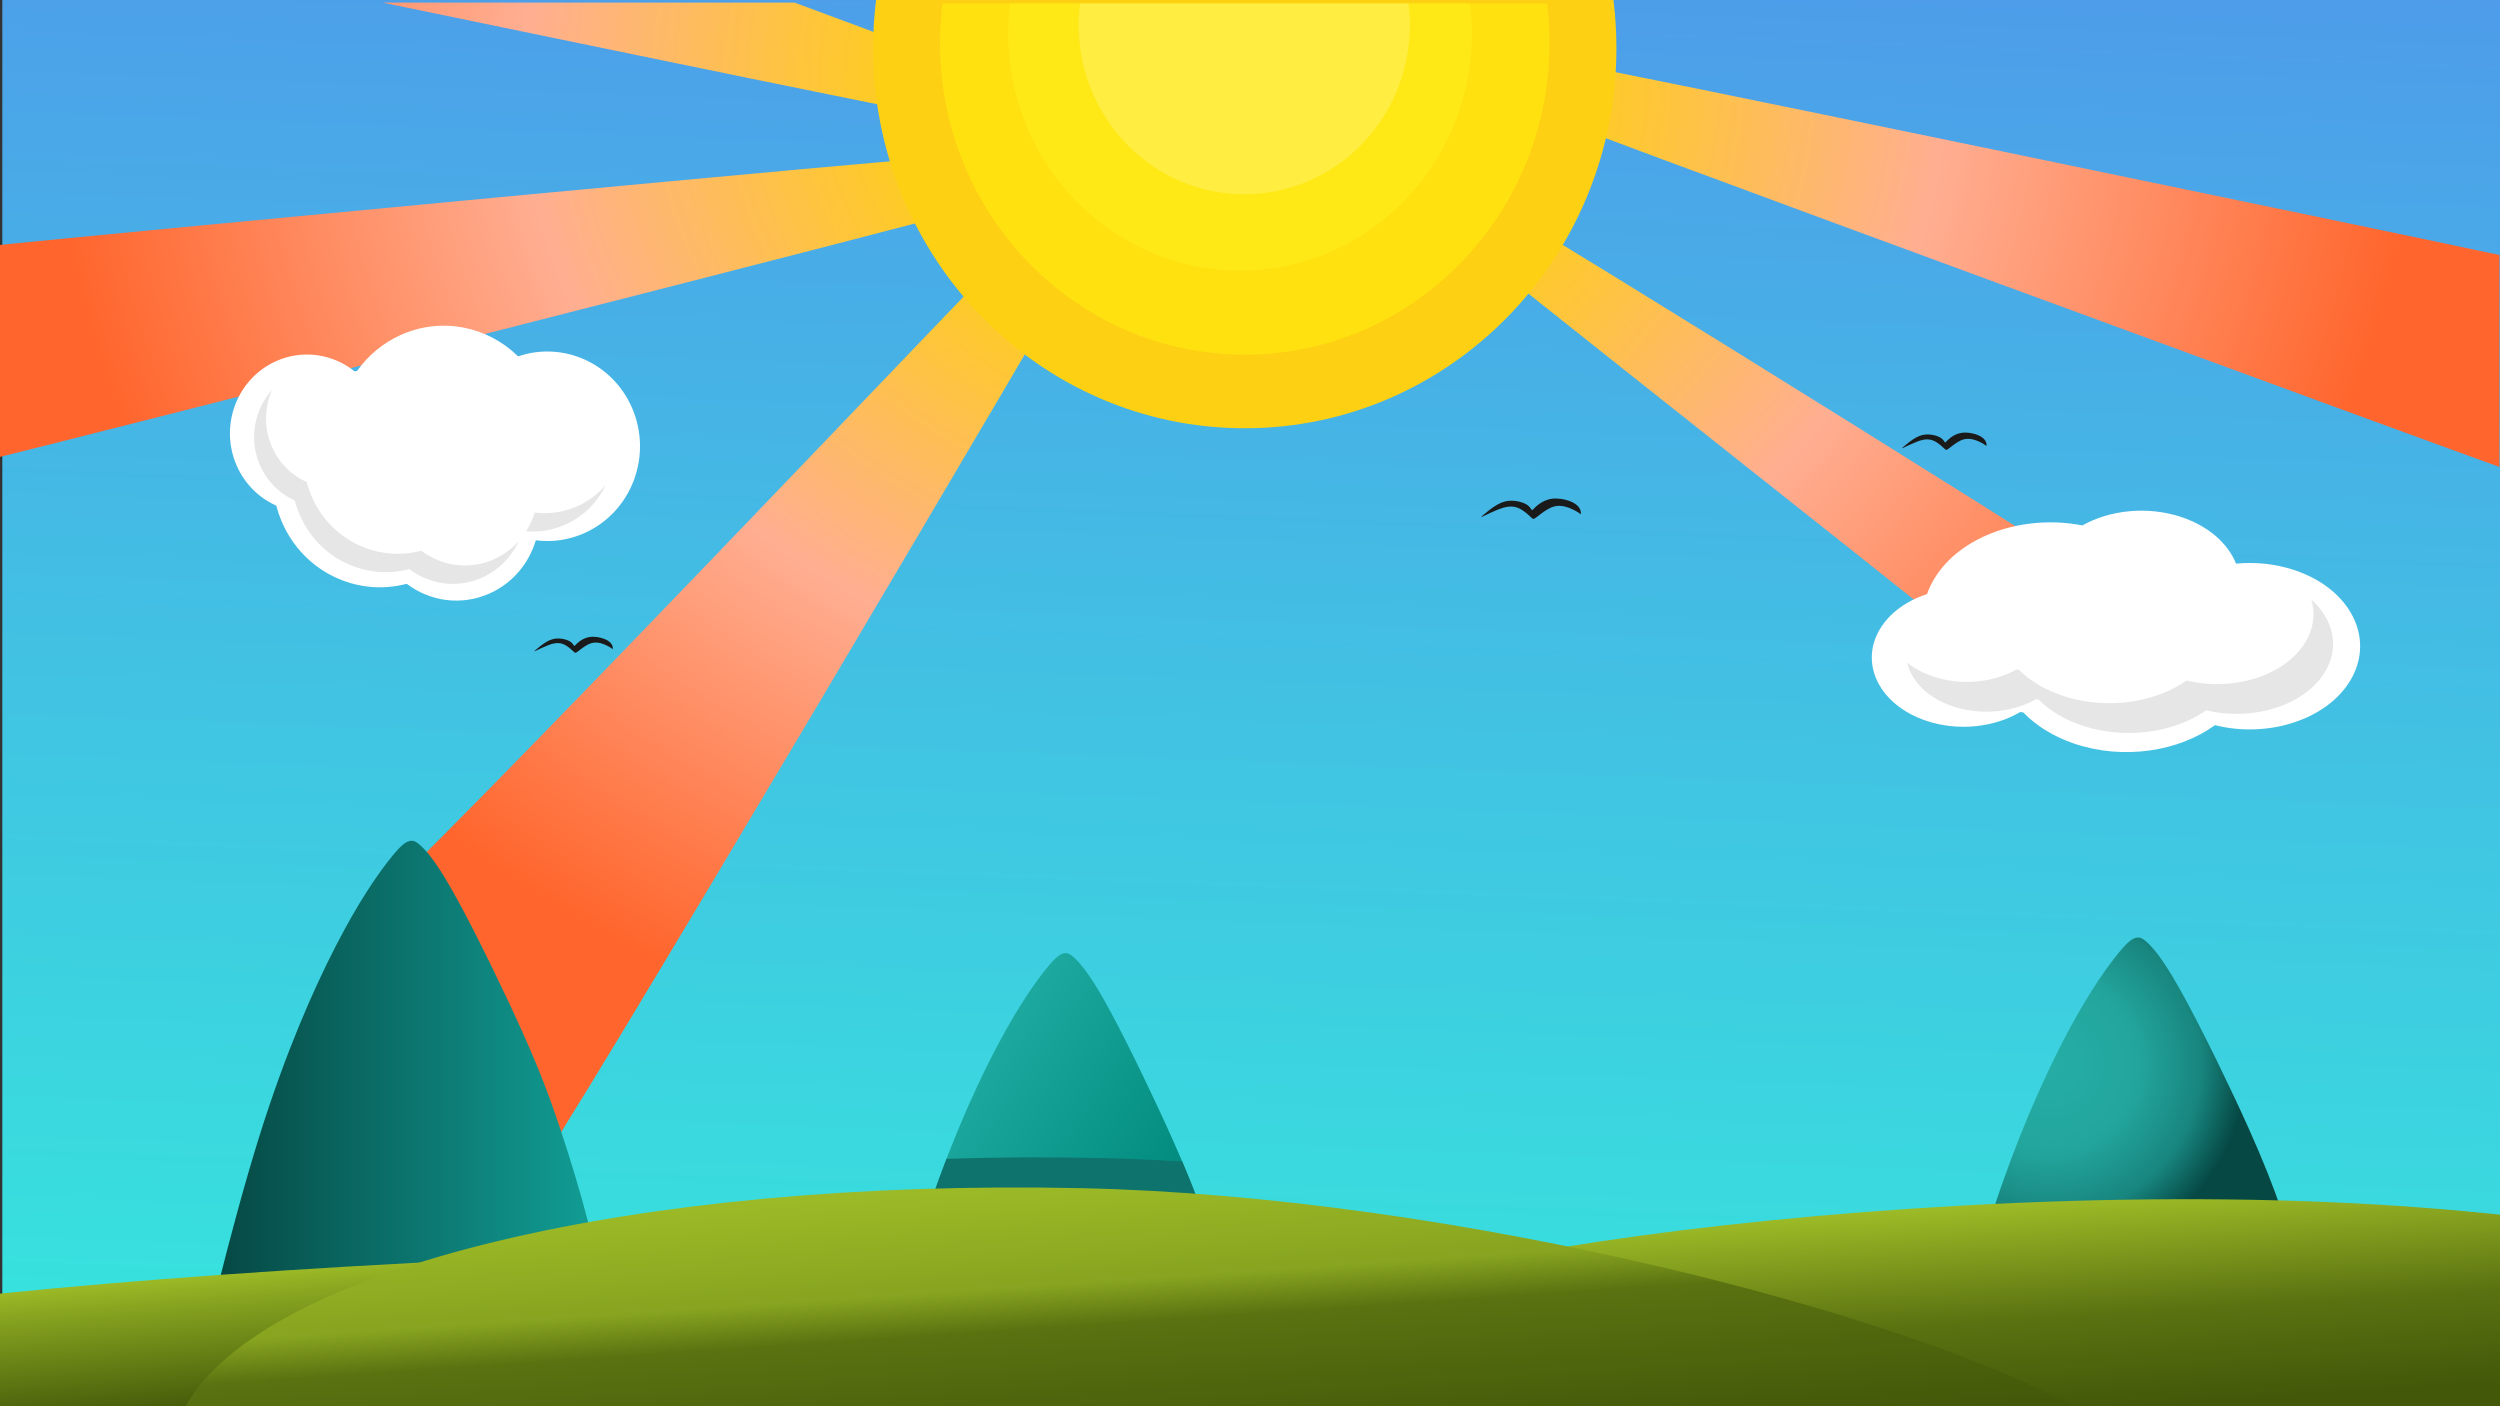 <?xml version="1.0" encoding="UTF-8" standalone="no"?>
<!-- Generator: Adobe Illustrator 15.0.0, SVG Export Plug-In . SVG Version: 6.00 Build 0)  -->

<svg
   xmlns:dc="http://purl.org/dc/elements/1.1/"
   xmlns:cc="http://creativecommons.org/ns#"
   xmlns:rdf="http://www.w3.org/1999/02/22-rdf-syntax-ns#"
   xmlns:svg="http://www.w3.org/2000/svg"
   xmlns="http://www.w3.org/2000/svg"
   xmlns:xlink="http://www.w3.org/1999/xlink"
   xmlns:sodipodi="http://sodipodi.sourceforge.net/DTD/sodipodi-0.dtd"
   xmlns:inkscape="http://www.inkscape.org/namespaces/inkscape"
   version="1.1"
   id="svg3309"
   x="0px"
   y="0px"
   width="1280px"
   height="720px"
   viewBox="0 0 1280 720"
   enable-background="new 0 0 1280 720"
   xml:space="preserve"
   inkscape:version="0.48.2 r9819"
   sodipodi:docname="background.svg"><rect x="0" y="0" width="1280" height="720" fill="#333333" stroke="none"/><defs
   id="defs206"><linearGradient
     gradientTransform="matrix(1,0,0,-1,-205.999,425)"
     y2="460.567"
     x2="861.231"
     y1="-330.328"
     x1="830.765"
     gradientUnits="userSpaceOnUse"
     id="rect3451_1_">
		<stop
   id="stop5"
   style="stop-color:#35e8dc;stop-opacity:1;"
   offset="0" />
		
		<stop
   id="stop9"
   style="stop-color:#4e9bea;stop-opacity:1;"
   offset="1" />
	</linearGradient><radialGradient
     gradientUnits="userSpaceOnUse"
     gradientTransform="matrix(1,0,0,-1,-205.999,425)"
     r="1140.114"
     cy="128.131"
     cx="845.848"
     id="path3453_1_">
		<stop
   id="stop13"
   style="stop-color:#fdd013;stop-opacity:1;"
   offset="0" />
		<stop
   id="stop15"
   style="stop-color:#fdd013;stop-opacity:1;"
   offset="0.25" />
		<stop
   id="stop17"
   style="stop-color:#ffae91;stop-opacity:1;"
   offset="0.6" />
		<stop
   id="stop19"
   style="stop-color:#ff652c;stop-opacity:1;"
   offset="1" />
	</radialGradient><linearGradient
     gradientTransform="matrix(1,0,0,-1,-205.999,425)"
     y2="-218.946"
     x2="320.684"
     y1="-295.082"
     x1="327.181"
     gradientUnits="userSpaceOnUse"
     id="path3455_1_">
		<stop
   id="stop23"
   style="stop-color:#435809"
   offset="0" />
		<stop
   id="stop25"
   style="stop-color:#85A11F"
   offset="0.702" />
		<stop
   id="stop27"
   style="stop-color:#A7C62A"
   offset="1" />
	</linearGradient><linearGradient
     gradientTransform="matrix(1,0,0,-1,-205.999,425)"
     y2="-180.837"
     x2="1249.283"
     y1="-297.334"
     x1="1256.873"
     gradientUnits="userSpaceOnUse"
     id="path3457_1_">
		<stop
   id="stop31"
   style="stop-color:#435809"
   offset="0" />
		<stop
   id="stop33"
   style="stop-color:#5B7211"
   offset="0.412" />
		<stop
   id="stop35"
   style="stop-color:#A7C62A"
   offset="1" />
	</linearGradient><linearGradient
     gradientTransform="matrix(1,0,0,-1,-205.999,425)"
     y2="-149.37"
     x2="774.384"
     y1="-323.714"
     x1="786.196"
     gradientUnits="userSpaceOnUse"
     id="path3459_1_">
		<stop
   id="stop39"
   style="stop-color:#435809"
   offset="0" />
		<stop
   id="stop41"
   style="stop-color:#5B7211"
   offset="0.412" />
		<stop
   id="stop43"
   style="stop-color:#85A11F"
   offset="0.529" />
		<stop
   id="stop45"
   style="stop-color:#88A420"
   offset="0.541" />
		<stop
   id="stop47"
   style="stop-color:#A7C62A"
   offset="1" />
	</linearGradient><linearGradient
     gradientTransform="matrix(1,0,0,-1,-205.999,425)"
     y2="-114.726"
     x2="508.744"
     y1="-114.726"
     x1="317.753"
     gradientUnits="userSpaceOnUse"
     id="path3463_1_">
		<stop
   id="stop52"
   style="stop-color:#064844"
   offset="0" />
		<stop
   id="stop54"
   style="stop-color:#119D94"
   offset="1" />
	</linearGradient><linearGradient
     gradientTransform="matrix(1,0,0,-1,-205.999,425)"
     y2="-97.112"
     x2="683.41"
     y1="-176.073"
     x1="798.599"
     gradientUnits="userSpaceOnUse"
     id="path3465_1_">
		<stop
   id="stop58"
   style="stop-color:#038D80"
   offset="0" />
		<stop
   id="stop60"
   style="stop-color:#23B0A7"
   offset="1" />
	</linearGradient><radialGradient
     gradientUnits="userSpaceOnUse"
     gradientTransform="matrix(1,0,0,-1,-205.999,425)"
     r="100.438"
     cy="-114.459"
     cx="1255.45"
     id="path3467_1_">
		<stop
   id="stop64"
   style="stop-color:#25AEA6"
   offset="0" />
		<stop
   id="stop66"
   style="stop-color:#22A59D"
   offset="0.451" />
		<stop
   id="stop68"
   style="stop-color:#18867F"
   offset="0.769" />
		<stop
   id="stop70"
   style="stop-color:#064844"
   offset="1" />
	</radialGradient><defs
     id="defs73">
		<filter
   height="397.025"
   width="1017.292"
   y="1.32"
   x="128.669"
   filterUnits="userSpaceOnUse"
   id="Adobe_OpacityMaskFilter">
			<feColorMatrix
   id="feColorMatrix76"
   values="1 0 0 0 0  0 1 0 0 0  0 0 1 0 0  0 0 0 1 0"
   type="matrix" />
		</filter>
	</defs><mask
     id="id0"
     height="397.025"
     width="1017.292"
     y="1.32"
     x="128.669"
     maskUnits="userSpaceOnUse">
		
			<radialGradient
   gradientUnits="userSpaceOnUse"
   gradientTransform="matrix(1 0 0 -1 -205.999 425)"
   r="561.918"
   cy="610.42"
   cx="-571.648"
   id="rect3323_1_">
			<stop
   id="stop80"
   style="stop-color:#FFFFFF"
   offset="0" />
			<stop
   id="stop82"
   style="stop-color:#FFFFFF;stop-opacity:0.502"
   offset="0.702" />
			<stop
   id="stop84"
   style="stop-color:#FFFFFF;stop-opacity:0"
   offset="1" />
		</radialGradient>
		
			<rect
   height="397.084"
   width="1017.35"
   filter="url(#Adobe_OpacityMaskFilter)"
   fill="url(#rect3323_1_)"
   y="1.291"
   x="128.642"
   id="rect3323" />
	</mask><defs
     id="defs88">
		<filter
   height="50.203"
   width="190.992"
   y="603.164"
   x="111.754"
   filterUnits="userSpaceOnUse"
   id="Adobe_OpacityMaskFilter_1_">
			<feColorMatrix
   id="feColorMatrix91"
   values="1 0 0 0 0  0 1 0 0 0  0 0 1 0 0  0 0 0 1 0"
   type="matrix" />
		</filter>
	</defs><mask
     id="id2"
     height="50.203"
     width="190.992"
     y="603.164"
     x="111.754"
     maskUnits="userSpaceOnUse">
		
			<linearGradient
   gradientTransform="matrix(1 0 0 -1 -205.999 425)"
   y2="994.933"
   x2="1524.299"
   y1="-282.207"
   x1="1733.649"
   gradientUnits="userSpaceOnUse"
   id="rect3331_1_">
			<stop
   id="stop95"
   style="stop-color:#FFFFFF"
   offset="0" />
			<stop
   id="stop97"
   style="stop-color:#FFFFFF;stop-opacity:0"
   offset="1" />
		</linearGradient>
		
			<rect
   height="1169.521"
   width="2622.5"
   filter="url(#Adobe_OpacityMaskFilter_1_)"
   fill="url(#rect3331_1_)"
   y="-516.121"
   x="111.725"
   id="rect3331" />
	</mask><linearGradient
     gradientTransform="matrix(1,0,0,-1,-205.999,425)"
     y2="-203.266"
     x2="1733.87"
     y1="-203.266"
     x1="1524.08"
     gradientUnits="userSpaceOnUse"
     id="path3471_1_">
		<stop
   id="stop101"
   style="stop-color:#064844"
   offset="0" />
		<stop
   id="stop103"
   style="stop-color:#119D94"
   offset="1" />
	</linearGradient><defs
     id="defs106">
		<filter
   height="112.021"
   width="947.83"
   y="607.481"
   x="113.611"
   filterUnits="userSpaceOnUse"
   id="Adobe_OpacityMaskFilter_2_">
			<feColorMatrix
   id="feColorMatrix109"
   values="1 0 0 0 0  0 1 0 0 0  0 0 1 0 0  0 0 0 1 0"
   type="matrix" />
		</filter>
	</defs><mask
     id="id4"
     height="112.021"
     width="947.83"
     y="607.481"
     x="113.611"
     maskUnits="userSpaceOnUse">
		
			<linearGradient
   gradientTransform="matrix(1 0 0 -1 -205.999 425)"
   y2="-282.805"
   x2="792.476"
   y1="-194.182"
   x1="794.564"
   gradientUnits="userSpaceOnUse"
   id="rect3339_1_">
			<stop
   id="stop113"
   style="stop-color:#FFFFFF"
   offset="0" />
			<stop
   id="stop115"
   style="stop-color:#FFFFFF;stop-opacity:0"
   offset="1" />
		</linearGradient>
		
			<rect
   height="114.382"
   width="950.192"
   filter="url(#Adobe_OpacityMaskFilter_2_)"
   fill="url(#rect3339_1_)"
   y="606.302"
   x="112.426"
   id="rect3339" />
	</mask><defs
     id="defs119">
		<filter
   height="75.077"
   width="235.868"
   y="644.124"
   x="0"
   filterUnits="userSpaceOnUse"
   id="Adobe_OpacityMaskFilter_3_">
			<feColorMatrix
   id="feColorMatrix122"
   values="1 0 0 0 0  0 1 0 0 0  0 0 1 0 0  0 0 0 1 0"
   type="matrix" />
		</filter>
	</defs><mask
     id="id6"
     height="75.077"
     width="235.868"
     y="644.124"
     x="0"
     maskUnits="userSpaceOnUse">
		
			<linearGradient
   gradientTransform="matrix(1 0 0 -1 -205.999 425)"
   y2="-276.182"
   x2="323.933"
   y1="-237.142"
   x1="323.933"
   gradientUnits="userSpaceOnUse"
   id="rect3347_1_">
			<stop
   id="stop126"
   style="stop-color:#FFFFFF"
   offset="0" />
			<stop
   id="stop128"
   style="stop-color:#FFFFFF;stop-opacity:0"
   offset="1" />
		</linearGradient>
		
			<rect
   height="77.438"
   width="238.23"
   filter="url(#Adobe_OpacityMaskFilter_3_)"
   fill="url(#rect3347_1_)"
   y="642.943"
   x="-1.182"
   id="rect3347" />
	</mask><defs
     id="defs132">
		<filter
   height="106.017"
   width="470.288"
   y="613.535"
   x="809.713"
   filterUnits="userSpaceOnUse"
   id="Adobe_OpacityMaskFilter_4_">
			<feColorMatrix
   id="feColorMatrix135"
   values="1 0 0 0 0  0 1 0 0 0  0 0 1 0 0  0 0 0 1 0"
   type="matrix" />
		</filter>
	</defs><mask
     id="id8"
     height="106.017"
     width="470.288"
     y="613.535"
     x="809.713"
     maskUnits="userSpaceOnUse">
		
			<linearGradient
   gradientTransform="matrix(1 0 0 -1 -205.999 425)"
   y2="-327.134"
   x2="1295.451"
   y1="-155.954"
   x1="1206.261"
   gradientUnits="userSpaceOnUse"
   id="rect3355_1_">
			<stop
   id="stop139"
   style="stop-color:#FFFFFF"
   offset="0" />
			<stop
   id="stop141"
   style="stop-color:#FFFFFF;stop-opacity:0"
   offset="1" />
		</linearGradient>
		
			<rect
   height="108.378"
   width="472.65"
   filter="url(#Adobe_OpacityMaskFilter_4_)"
   fill="url(#rect3355_1_)"
   y="612.355"
   x="808.532"
   id="rect3355" />
	</mask><defs
     id="defs146">
		<filter
   height="22.411"
   width="148.335"
   y="593.806"
   x="1019.791"
   filterUnits="userSpaceOnUse"
   id="Adobe_OpacityMaskFilter_5_">
			<feColorMatrix
   id="feColorMatrix149"
   values="1 0 0 0 0  0 1 0 0 0  0 0 1 0 0  0 0 0 1 0"
   type="matrix" />
		</filter>
	</defs><mask
     id="id10"
     height="22.411"
     width="148.335"
     y="593.806"
     x="1019.791"
     maskUnits="userSpaceOnUse">
		
			<linearGradient
   gradientTransform="matrix(1 0 0 -1 -205.999 425)"
   y2="-158.726"
   x2="1293.313"
   y1="-201.293"
   x1="1306.603"
   gradientUnits="userSpaceOnUse"
   id="rect3363_1_">
			<stop
   id="stop153"
   style="stop-color:#FFFFFF"
   offset="0" />
			<stop
   id="stop155"
   style="stop-color:#FFFFFF;stop-opacity:0"
   offset="1" />
		</linearGradient>
		
			<rect
   height="24.774"
   width="150.696"
   filter="url(#Adobe_OpacityMaskFilter_5_)"
   fill="url(#rect3363_1_)"
   y="592.624"
   x="1018.611"
   id="rect3363" />
	</mask><radialGradient
     gradientUnits="userSpaceOnUse"
     gradientTransform="matrix(1,0,0,-1,-205.999,425)"
     r="56.367"
     cy="-157.6"
     cx="1212.44"
     id="path3481_1_">
		<stop
   id="stop159"
   style="stop-color:#25AEA6"
   offset="0" />
		<stop
   id="stop161"
   style="stop-color:#157B75"
   offset="0.012" />
		<stop
   id="stop163"
   style="stop-color:#064844"
   offset="1" />
	</radialGradient><defs
     id="defs169">
		<filter
   height="75.077"
   width="206.149"
   y="644.924"
   x="29.718"
   filterUnits="userSpaceOnUse"
   id="Adobe_OpacityMaskFilter_6_">
			<feColorMatrix
   id="feColorMatrix172"
   values="1 0 0 0 0  0 1 0 0 0  0 0 1 0 0  0 0 0 1 0"
   type="matrix" />
		</filter>
	</defs><mask
     id="id12"
     height="75.077"
     width="206.149"
     y="644.924"
     x="29.718"
     maskUnits="userSpaceOnUse">
		
			<linearGradient
   gradientTransform="matrix(1 0 0 -1 -205.999 425)"
   y2="-238.966"
   x2="321.153"
   y1="-275.959"
   x1="356.432"
   gradientUnits="userSpaceOnUse"
   id="rect3371_1_">
			<stop
   id="stop176"
   style="stop-color:#FFFFFF"
   offset="0" />
			<stop
   id="stop178"
   style="stop-color:#FFFFFF;stop-opacity:0"
   offset="1" />
		</linearGradient>
		
			<rect
   height="77.438"
   width="208.511"
   filter="url(#Adobe_OpacityMaskFilter_6_)"
   fill="url(#rect3371_1_)"
   y="643.743"
   x="28.538"
   id="rect3371" />
	</mask><defs
     id="defs182">
		<filter
   height="81.377"
   width="470.288"
   y="638.175"
   x="809.713"
   filterUnits="userSpaceOnUse"
   id="Adobe_OpacityMaskFilter_7_">
			<feColorMatrix
   id="feColorMatrix185"
   values="1 0 0 0 0  0 1 0 0 0  0 0 1 0 0  0 0 0 1 0"
   type="matrix" />
		</filter>
	</defs><mask
     id="id14"
     height="81.377"
     width="470.288"
     y="638.175"
     x="809.713"
     maskUnits="userSpaceOnUse">
		
			<linearGradient
   gradientTransform="matrix(1 0 0 -1 -205.999 425)"
   y2="-333.446"
   x2="1292.32"
   y1="-174.28"
   x1="1209.391"
   gradientUnits="userSpaceOnUse"
   id="rect3379_1_">
			<stop
   id="stop189"
   style="stop-color:#FFFFFF"
   offset="0" />
			<stop
   id="stop191"
   style="stop-color:#FFFFFF;stop-opacity:0"
   offset="1" />
		</linearGradient>
		
			<rect
   height="83.739"
   width="472.65"
   filter="url(#Adobe_OpacityMaskFilter_7_)"
   fill="url(#rect3379_1_)"
   y="636.994"
   x="808.532"
   id="rect3379" />
	</mask><radialGradient
     inkscape:collect="always"
     xlink:href="#path3467_1_"
     id="radialGradient3313"
     gradientUnits="userSpaceOnUse"
     gradientTransform="matrix(1,0,0,-1,-205.999,425)"
     cx="1255.45"
     cy="-114.459"
     r="100.438" /><linearGradient
     inkscape:collect="always"
     xlink:href="#path3465_1_"
     id="linearGradient3316"
     gradientUnits="userSpaceOnUse"
     gradientTransform="matrix(1,0,0,-1,-205.999,425)"
     x1="798.599"
     y1="-176.073"
     x2="683.41"
     y2="-97.112" /><linearGradient
     inkscape:collect="always"
     xlink:href="#path3463_1_"
     id="linearGradient3319"
     gradientUnits="userSpaceOnUse"
     gradientTransform="matrix(1,0,0,-1,-205.999,425)"
     x1="317.753"
     y1="-114.726"
     x2="508.744"
     y2="-114.726" /><linearGradient
     inkscape:collect="always"
     xlink:href="#path3459_1_"
     id="linearGradient3323"
     gradientUnits="userSpaceOnUse"
     gradientTransform="matrix(1,0,0,-1,-205.999,425)"
     x1="786.196"
     y1="-323.714"
     x2="774.384"
     y2="-149.37" /><linearGradient
     inkscape:collect="always"
     xlink:href="#path3457_1_"
     id="linearGradient3326"
     gradientUnits="userSpaceOnUse"
     gradientTransform="matrix(1,0,0,-1,-205.999,425)"
     x1="1256.873"
     y1="-297.334"
     x2="1249.283"
     y2="-180.837" /><linearGradient
     inkscape:collect="always"
     xlink:href="#path3455_1_"
     id="linearGradient3329"
     gradientUnits="userSpaceOnUse"
     gradientTransform="matrix(1,0,0,-1,-205.999,425)"
     x1="327.181"
     y1="-295.082"
     x2="320.684"
     y2="-218.946" /><radialGradient
     inkscape:collect="always"
     xlink:href="#path3453_1_"
     id="radialGradient3332"
     gradientUnits="userSpaceOnUse"
     gradientTransform="matrix(1,0,0,-1,-205.999,425)"
     cx="845.848"
     cy="128.131"
     r="1140.114" /><linearGradient
     inkscape:collect="always"
     xlink:href="#rect3451_1_"
     id="linearGradient3339"
     gradientUnits="userSpaceOnUse"
     gradientTransform="matrix(1,0,0,-1,-204.818,424.267)"
     x1="830.765"
     y1="-330.328"
     x2="861.231"
     y2="460.567" /><radialGradient
     inkscape:collect="always"
     xlink:href="#path3453_1_"
     id="radialGradient4226"
     gradientUnits="userSpaceOnUse"
     gradientTransform="matrix(0.532,0,0,-0.454,185.912,215.278)"
     cx="838.099"
     cy="383.852"
     r="1140.114"
     fx="838.099"
     fy="383.852" /><linearGradient
     inkscape:collect="always"
     xlink:href="#path3459_1_"
     id="linearGradient4228"
     gradientUnits="userSpaceOnUse"
     gradientTransform="matrix(1,0,0,-1,-205.999,425.448)"
     x1="786.196"
     y1="-323.714"
     x2="774.384"
     y2="-149.37" /><linearGradient
     inkscape:collect="always"
     xlink:href="#path3455_1_"
     id="linearGradient4230"
     gradientUnits="userSpaceOnUse"
     gradientTransform="matrix(1.042,0,0,-1,-214.613,425.448)"
     x1="327.181"
     y1="-295.082"
     x2="320.684"
     y2="-218.946" /><linearGradient
     inkscape:collect="always"
     xlink:href="#path3457_1_"
     id="linearGradient4232"
     gradientUnits="userSpaceOnUse"
     gradientTransform="matrix(1.027,0,0,-1,-243.044,425.448)"
     x1="1256.873"
     y1="-297.334"
     x2="1249.283"
     y2="-180.837" /><radialGradient
     inkscape:collect="always"
     xlink:href="#path3467_1_"
     id="radialGradient4234"
     gradientUnits="userSpaceOnUse"
     gradientTransform="matrix(1,0,0,-1,-205.999,430.479)"
     cx="1255.45"
     cy="-114.459"
     r="100.438" /><linearGradient
     inkscape:collect="always"
     xlink:href="#path3463_1_"
     id="linearGradient4236"
     gradientUnits="userSpaceOnUse"
     gradientTransform="matrix(1,0,0,-1,-205.999,429.384)"
     x1="317.753"
     y1="-114.726"
     x2="508.744"
     y2="-114.726" /><linearGradient
     inkscape:collect="always"
     xlink:href="#path3465_1_"
     id="linearGradient4244"
     gradientUnits="userSpaceOnUse"
     gradientTransform="matrix(1,0,0,-1,-205.999,425)"
     x1="798.599"
     y1="-176.073"
     x2="683.41"
     y2="-97.112" /></defs><sodipodi:namedview
   pagecolor="#ffffff"
   bordercolor="#666666"
   borderopacity="1"
   objecttolerance="10"
   gridtolerance="10"
   guidetolerance="10"
   inkscape:pageopacity="0"
   inkscape:pageshadow="2"
   inkscape:window-width="1366"
   inkscape:window-height="716"
   id="namedview204"
   showgrid="false"
   inkscape:zoom="0.64523494"
   inkscape:cx="559.12109"
   inkscape:cy="445.12337"
   inkscape:window-x="-8"
   inkscape:window-y="-8"
   inkscape:window-maximized="1"
   inkscape:current-layer="layer3" />

<g
   inkscape:groupmode="layer"
   id="layer1"
   inkscape:label="Background"
   style="display:inline"><rect
     style="fill:url(#linearGradient3339);stroke:none;stroke-width:2.362"
     height="719.344"
     width="1280"
     y="-0.525"
     x="1.181"
     id="rect3451" /></g><g
   inkscape:groupmode="layer"
   id="layer3"
   inkscape:label="Sun and Rays"
   style="display:inline"><path
     inkscape:connector-curvature="0"
     style="fill:url(#radialGradient4226)"
     d="M 1279.701,130.559 V 239.065 C 1264.195,233.757 775.863,54.59 773.808,52.399 c -5.244,-5.588 21.919,-19.904 24.456,-21.013 1.812,-0.793 441.597,90.505 481.437,99.173 l 0,0 z M 1142,341 l -93.677,21.208 c -11.819,-11.555 -305.104,-241.81 -306.052,-244.687 -2.417,-7.339 28.119,-8.463 30.877,-8.362 1.968,0.07 336.414,206.648 368.852,231.841 l 0,0 z m -957.071,127.03 86.073,136.452 c 11.819,-11.557 284.188,-474.087 285.136,-476.964 2.418,-7.339 -28.118,-8.463 -30.876,-8.362 -1.968,0.072 -307.896,323.68 -340.333,348.874 l 0,0 z M -0.004,125.406 V 233.913 C 15.5,230.354 503.832,106.304 505.888,104.346 511.131,99.348 483.968,81.968 481.432,80.573 479.62,79.576 39.834,121.233 -0.004,125.406 l 0,0 z M 406.785,1.32 c 57.924,21.451 98.514,36.638 99.103,37.267 5.243,5.587 -21.92,19.904 -24.456,21.013 C 480.37,60.063 329.053,28.934 195.851,1.32 h 210.934 l 0,0 z"
     id="path3453" /><path
     style="fill:#fdd013"
     inkscape:connector-curvature="0"
     d="m 448.544,0 h 377.547 c 0.997,8.068 1.512,16.29 1.512,24.634 0,107.491 -85.192,194.631 -190.285,194.631 -105.091,0 -190.285,-87.139 -190.285,-194.631 C 447.032,16.29 447.548,8.068 448.544,0 l 0,0 z"
     id="path3461" /><path
     style="fill:#ffe10f"
     inkscape:connector-curvature="0"
     d="m 482.508,1.786 h 309.619 c 0.817,6.617 1.24,13.358 1.24,20.202 0,88.152 -69.866,159.613 -156.05,159.613 -86.185,0 -156.05,-71.462 -156.05,-159.613 10e-4,-6.844 0.422,-13.586 1.241,-20.202 l 0,0 z"
     id="path3497" /><path
     style="fill:#fee916"
     inkscape:connector-curvature="0"
     d="m 517.17,1.786 h 235.488 c 0.621,5.033 0.942,10.16 0.942,15.365 0,67.046 -53.138,121.397 -118.688,121.397 -65.55,0 -118.686,-54.351 -118.686,-121.397 0,-5.205 0.321,-10.333 0.944,-15.365 l 0,0 z"
     id="path3499" /><path
     style="fill:#ffed42"
     inkscape:connector-curvature="0"
     d="m 552.976,1.786 h 168.199 c 0.444,3.594 0.675,7.257 0.675,10.975 0,47.888 -37.955,86.708 -84.774,86.708 -46.818,0 -84.772,-38.821 -84.772,-86.708 -10e-4,-3.719 0.228,-7.381 0.672,-10.975 l 0,0 z"
     id="path3501" /></g><g
   inkscape:groupmode="layer"
   id="layer2"
   inkscape:label="Hills and Clouds"
   style="display:inline"><g
     id="g4240"
     transform="translate(0,4.767)"><path
       id="path3465"
       d="m 477.28,608.529 c 10.436,-29.861 20.947,-53.53 29.98,-71.338 11.452,-22.572 20.526,-35.729 26.36,-43.352 5.833,-7.624 8.427,-9.717 10.586,-10.39 2.16,-0.673 3.89,0.075 7.202,3.513 3.312,3.438 8.211,9.568 17.501,26.833 9.29,17.266 22.975,45.67 32.337,66.822 5.113,11.553 8.938,20.942 12.179,29.594 -16.849,-1.163 -33.55,-1.957 -49.979,-2.318 -29.417,-0.647 -58.221,-0.411 -86.166,0.636 l 0,0 z"
       style="fill:url(#linearGradient4244)"
       inkscape:connector-curvature="0" /><path
       id="path3479"
       d="m 477.28,608.529 c 2.447,-7.003 4.897,-13.663 7.333,-19.988 25.643,-0.825 51.982,-0.971 78.834,-0.38 13.783,0.304 27.759,0.91 41.851,1.787 3.183,7.483 5.806,14.063 8.128,20.264 -16.849,-1.163 -33.549,-1.957 -49.979,-2.318 -29.418,-0.648 -58.222,-0.412 -86.167,0.635 l 0,0 z"
       inkscape:connector-curvature="0"
       style="fill:#0e736c" /></g><path
     inkscape:connector-curvature="0"
     style="fill:url(#linearGradient4236)"
     d="m 111.755,657.751 c 6.175,-24.472 13.574,-52.268 21.246,-76.672 13.226,-42.08 27.257,-74.071 38.876,-96.645 11.619,-22.572 20.828,-35.729 26.746,-43.352 5.918,-7.624 8.55,-9.717 10.742,-10.39 2.191,-0.674 3.946,0.075 7.306,3.513 3.361,3.438 8.332,9.567 17.759,26.833 9.426,17.266 23.312,45.67 32.81,66.822 9.5,21.152 14.616,35.056 19.731,50.452 5.115,15.397 10.23,32.29 14.102,47.239 0.583,2.251 1.139,4.459 1.671,6.653 -24.062,4.787 -46.462,10.36 -66.885,16.653 -43.901,2.452 -85.651,5.468 -124.104,8.894 l 0,0 z"
     id="path3463" /><path
     inkscape:connector-curvature="0"
     style="fill:url(#radialGradient4234)"
     d="m 1019.791,621.696 c 12.368,-37.715 25.23,-66.78 36.014,-87.732 11.619,-22.572 20.828,-35.729 26.746,-43.351 5.919,-7.624 8.551,-9.718 10.741,-10.391 2.192,-0.673 3.947,0.075 7.308,3.513 3.361,3.438 8.332,9.568 17.758,26.833 9.428,17.266 23.312,45.67 32.812,66.822 7.8,17.366 12.644,29.846 16.958,42.275 -49.474,-1.389 -99.917,-0.467 -148.337,2.031 l 0,0 z"
     id="path3467" /><path
     inkscape:connector-curvature="0"
     style="fill:url(#linearGradient4230)"
     d="M 100.029,720 H 0 V 662.326 C 68.899,655.345 153.316,649.249 245.732,644.922 172.083,663.964 120.029,689.596 100.029,720 l 0,0 z"
     id="path3455" /><path
     inkscape:connector-curvature="0"
     style="fill:url(#linearGradient4232)"
     d="M 1282.943,622.214 V 720 H 1058.513 C 1008.84,692.854 911.12,661.292 800,638.623 c 97.102,-16.021 251.357,-29.269 393.535,-23.089 31.881,1.385 61.704,3.688 89.408,6.68 l 0,0 z"
     id="path3457" /><path
     inkscape:connector-curvature="0"
     style="fill:url(#linearGradient4228)"
     d="M 1061.44,720 H 95.003 C 135.197,648.552 326.838,603.446 553.675,608.342 746.703,612.509 975.872,672.902 1061.44,720 z"
     id="path3459" /><path
     style="fill:#1a1a1a"
     inkscape:connector-curvature="0"
     d="m 1015.791,227.424 c -1.17,-0.729 -3.398,-1.887 -5.554,-2.429 -2.155,-0.542 -4.239,-0.467 -6.503,0.598 -2.266,1.065 -4.715,3.122 -5.993,4.073 -1.279,0.955 -1.389,0.805 -2.248,0.001 -0.858,-0.803 -2.466,-2.262 -3.964,-3.215 -1.497,-0.952 -2.888,-1.402 -4.402,-1.476 -1.517,-0.075 -3.161,0.224 -5.444,1.084 -2.284,0.859 -5.207,2.281 -6.686,2.972 -1.481,0.691 -1.517,0.653 -0.258,-0.43 1.262,-1.084 3.819,-3.214 6.122,-4.504 2.301,-1.289 4.348,-1.738 6.503,-1.664 2.155,0.076 4.422,0.673 5.847,1.458 1.424,0.786 2.009,1.757 2.338,2.243 0.328,0.487 0.401,0.487 0.821,0.057 0.42,-0.43 1.188,-1.29 2.484,-2.242 1.299,-0.955 3.124,-2.001 5.646,-2.374 4.085,-0.606 13.097,1.379 12.588,6.689 -0.02,0.187 -0.129,-0.112 -1.298,-0.8"
     id="path3483" /><path
     style="fill:#1a1a1a"
     inkscape:connector-curvature="0"
     d="m 807.872,262.245 c -1.379,-0.86 -4.007,-2.225 -6.548,-2.864 -2.541,-0.639 -4.996,-0.55 -7.667,0.704 -2.671,1.255 -5.557,3.68 -7.064,4.803 -1.507,1.124 -1.637,0.946 -2.649,0 -1.012,-0.947 -2.907,-2.666 -4.672,-3.789 -1.767,-1.124 -3.404,-1.653 -5.191,-1.741 -1.787,-0.087 -3.727,0.265 -6.418,1.277 -2.691,1.015 -6.138,2.689 -7.881,3.503 -1.746,0.816 -1.789,0.771 -0.303,-0.505 1.485,-1.278 4.502,-3.789 7.215,-5.309 2.713,-1.52 5.126,-2.049 7.667,-1.962 2.54,0.089 5.212,0.794 6.892,1.719 1.68,0.926 2.369,2.072 2.757,2.645 0.388,0.573 0.474,0.573 0.969,0.066 0.494,-0.507 1.4,-1.52 2.929,-2.643 1.529,-1.125 3.683,-2.358 6.654,-2.798 4.818,-0.714 15.44,1.626 14.84,7.886 -0.023,0.22 -0.153,-0.133 -1.53,-0.992 z"
     id="path3487" /><path
     style="fill:#1a1a1a"
     inkscape:connector-curvature="0"
     d="m 312.535,331.537 c -1.087,-0.677 -3.156,-1.753 -5.158,-2.256 -2.002,-0.503 -3.936,-0.434 -6.039,0.555 -2.104,0.989 -4.377,2.898 -5.565,3.783 -1.187,0.885 -1.289,0.746 -2.085,0 -0.797,-0.745 -2.291,-2.1 -3.682,-2.984 -1.391,-0.885 -2.681,-1.302 -4.089,-1.372 -1.408,-0.068 -2.935,0.209 -5.055,1.006 -2.12,0.798 -4.834,2.118 -6.209,2.759 -1.374,0.643 -1.408,0.608 -0.237,-0.398 1.17,-1.006 3.546,-2.985 5.683,-4.183 2.137,-1.196 4.038,-1.614 6.039,-1.545 2.002,0.07 4.105,0.625 5.428,1.354 1.324,0.729 1.866,1.632 2.172,2.083 0.305,0.451 0.373,0.451 0.763,0.052 0.39,-0.399 1.104,-1.196 2.307,-2.081 1.205,-0.886 2.902,-1.858 5.242,-2.205 3.795,-0.562 12.163,1.282 11.69,6.213 -0.018,0.173 -0.121,-0.104 -1.205,-0.781 l 0,0 z"
     id="path3491" /><g
     id="g3425"><path
       id="path3503"
       d="m 141.112,185.02 c 13.836,-6.314 29.329,-3.818 40.472,5.127 0.437,-0.108 0.873,-0.21 1.31,-0.307 5.458,-7.689 12.902,-14.06 21.994,-18.21 21.011,-9.588 44.773,-4.551 60.382,10.833 22.875,-7.816 48.258,3.268 58.29,26.266 10.672,24.467 -0.068,53.153 -23.988,64.069 -8.217,3.75 -16.921,4.916 -25.238,3.838 -3.461,11.644 -11.65,21.748 -23.368,27.096 -14.547,6.638 -30.789,4.243 -42.727,-4.826 -25.464,6.785 -52.729,-6.036 -63.806,-31.427 -1.229,-2.819 -2.208,-5.687 -2.956,-8.577 -8.737,-3.876 -16.136,-10.979 -20.322,-20.576 -8.881,-20.358 0.055,-44.223 19.957,-53.306 l 0,0 z"
       inkscape:connector-curvature="0"
       style="fill:#ffffff" /><path
       id="path3507"
       d="m 310.197,248.294 c -4.142,8.654 -11.156,15.927 -20.43,20.159 -6.627,3.025 -13.616,4.135 -20.37,3.562 1.879,-2.986 3.34,-6.223 4.346,-9.609 7.305,0.946 14.948,-0.078 22.164,-3.37 5.647,-2.577 10.456,-6.285 14.29,-10.742 l 0,0 z m -44.542,28.711 c -3.676,7.994 -10.065,14.731 -18.572,18.613 -12.774,5.829 -27.038,3.726 -37.52,-4.238 -22.362,5.958 -46.307,-5.301 -56.033,-27.598 -1.08,-2.476 -1.941,-4.995 -2.596,-7.533 -7.672,-3.404 -14.171,-9.642 -17.847,-18.07 -5.838,-13.382 -2.907,-28.492 6.267,-38.589 -3.985,8.93 -4.347,19.501 -0.129,29.171 3.677,8.428 10.174,14.666 17.847,18.07 0.657,2.538 1.517,5.057 2.597,7.533 9.727,22.297 33.67,33.557 56.032,27.598 10.482,7.964 24.747,10.067 37.52,4.238 4.88,-2.226 9.061,-5.391 12.434,-9.195 l 0,0 z"
       inkscape:connector-curvature="0"
       style="fill:#e6e6e6" /></g><g
     id="_315744248">
		<path
   style="fill:#ffffff"
   inkscape:connector-curvature="0"
   d="m 986.214,369.036 c 16.477,5.545 34.925,3.353 48.195,-4.503 0.52,0.096 1.039,0.185 1.559,0.27 6.5,6.752 15.364,12.348 26.192,15.991 25.021,8.421 53.317,3.998 71.904,-9.513 27.242,6.865 57.468,-2.869 69.413,-23.066 12.71,-21.486 -0.079,-46.677 -28.564,-56.263 -9.786,-3.293 -20.149,-4.317 -30.056,-3.371 -4.12,-10.225 -13.872,-19.098 -27.827,-23.794 -17.321,-5.83 -36.665,-3.727 -50.879,4.238 -30.325,-5.958 -62.794,5.301 -75.983,27.598 -1.465,2.476 -2.631,4.995 -3.521,7.533 -10.403,3.404 -19.216,9.641 -24.201,18.069 -10.574,17.877 0.067,38.836 23.768,46.811 z"
   id="_315117400" />
		<path
   style="fill:#e6e6e6"
   inkscape:connector-curvature="0"
   d="m 1000.291,361.79 c 14.405,4.667 30.535,2.821 42.137,-3.79 0.455,0.08 0.908,0.156 1.363,0.228 5.683,5.683 13.433,10.392 22.899,13.459 21.876,7.087 46.616,3.364 62.866,-8.007 23.818,5.777 50.243,-2.415 60.688,-19.414 7.848,-12.771 4.573,-27.096 -6.797,-37.253 2.083,7.148 1.19,14.823 -3.224,22.005 -10.444,16.998 -36.87,25.191 -60.688,19.414 -16.249,11.371 -40.989,15.094 -62.865,8.007 -9.467,-3.067 -17.217,-7.776 -22.899,-13.459 -0.454,-0.072 -0.909,-0.147 -1.364,-0.228 -11.601,6.612 -27.73,8.457 -42.137,3.79 -5.432,-1.761 -10.077,-4.272 -13.812,-7.291 2.128,9.609 10.678,18.276 23.833,22.539 l 0,0 z"
   id="_315744176" />
	</g></g></svg>